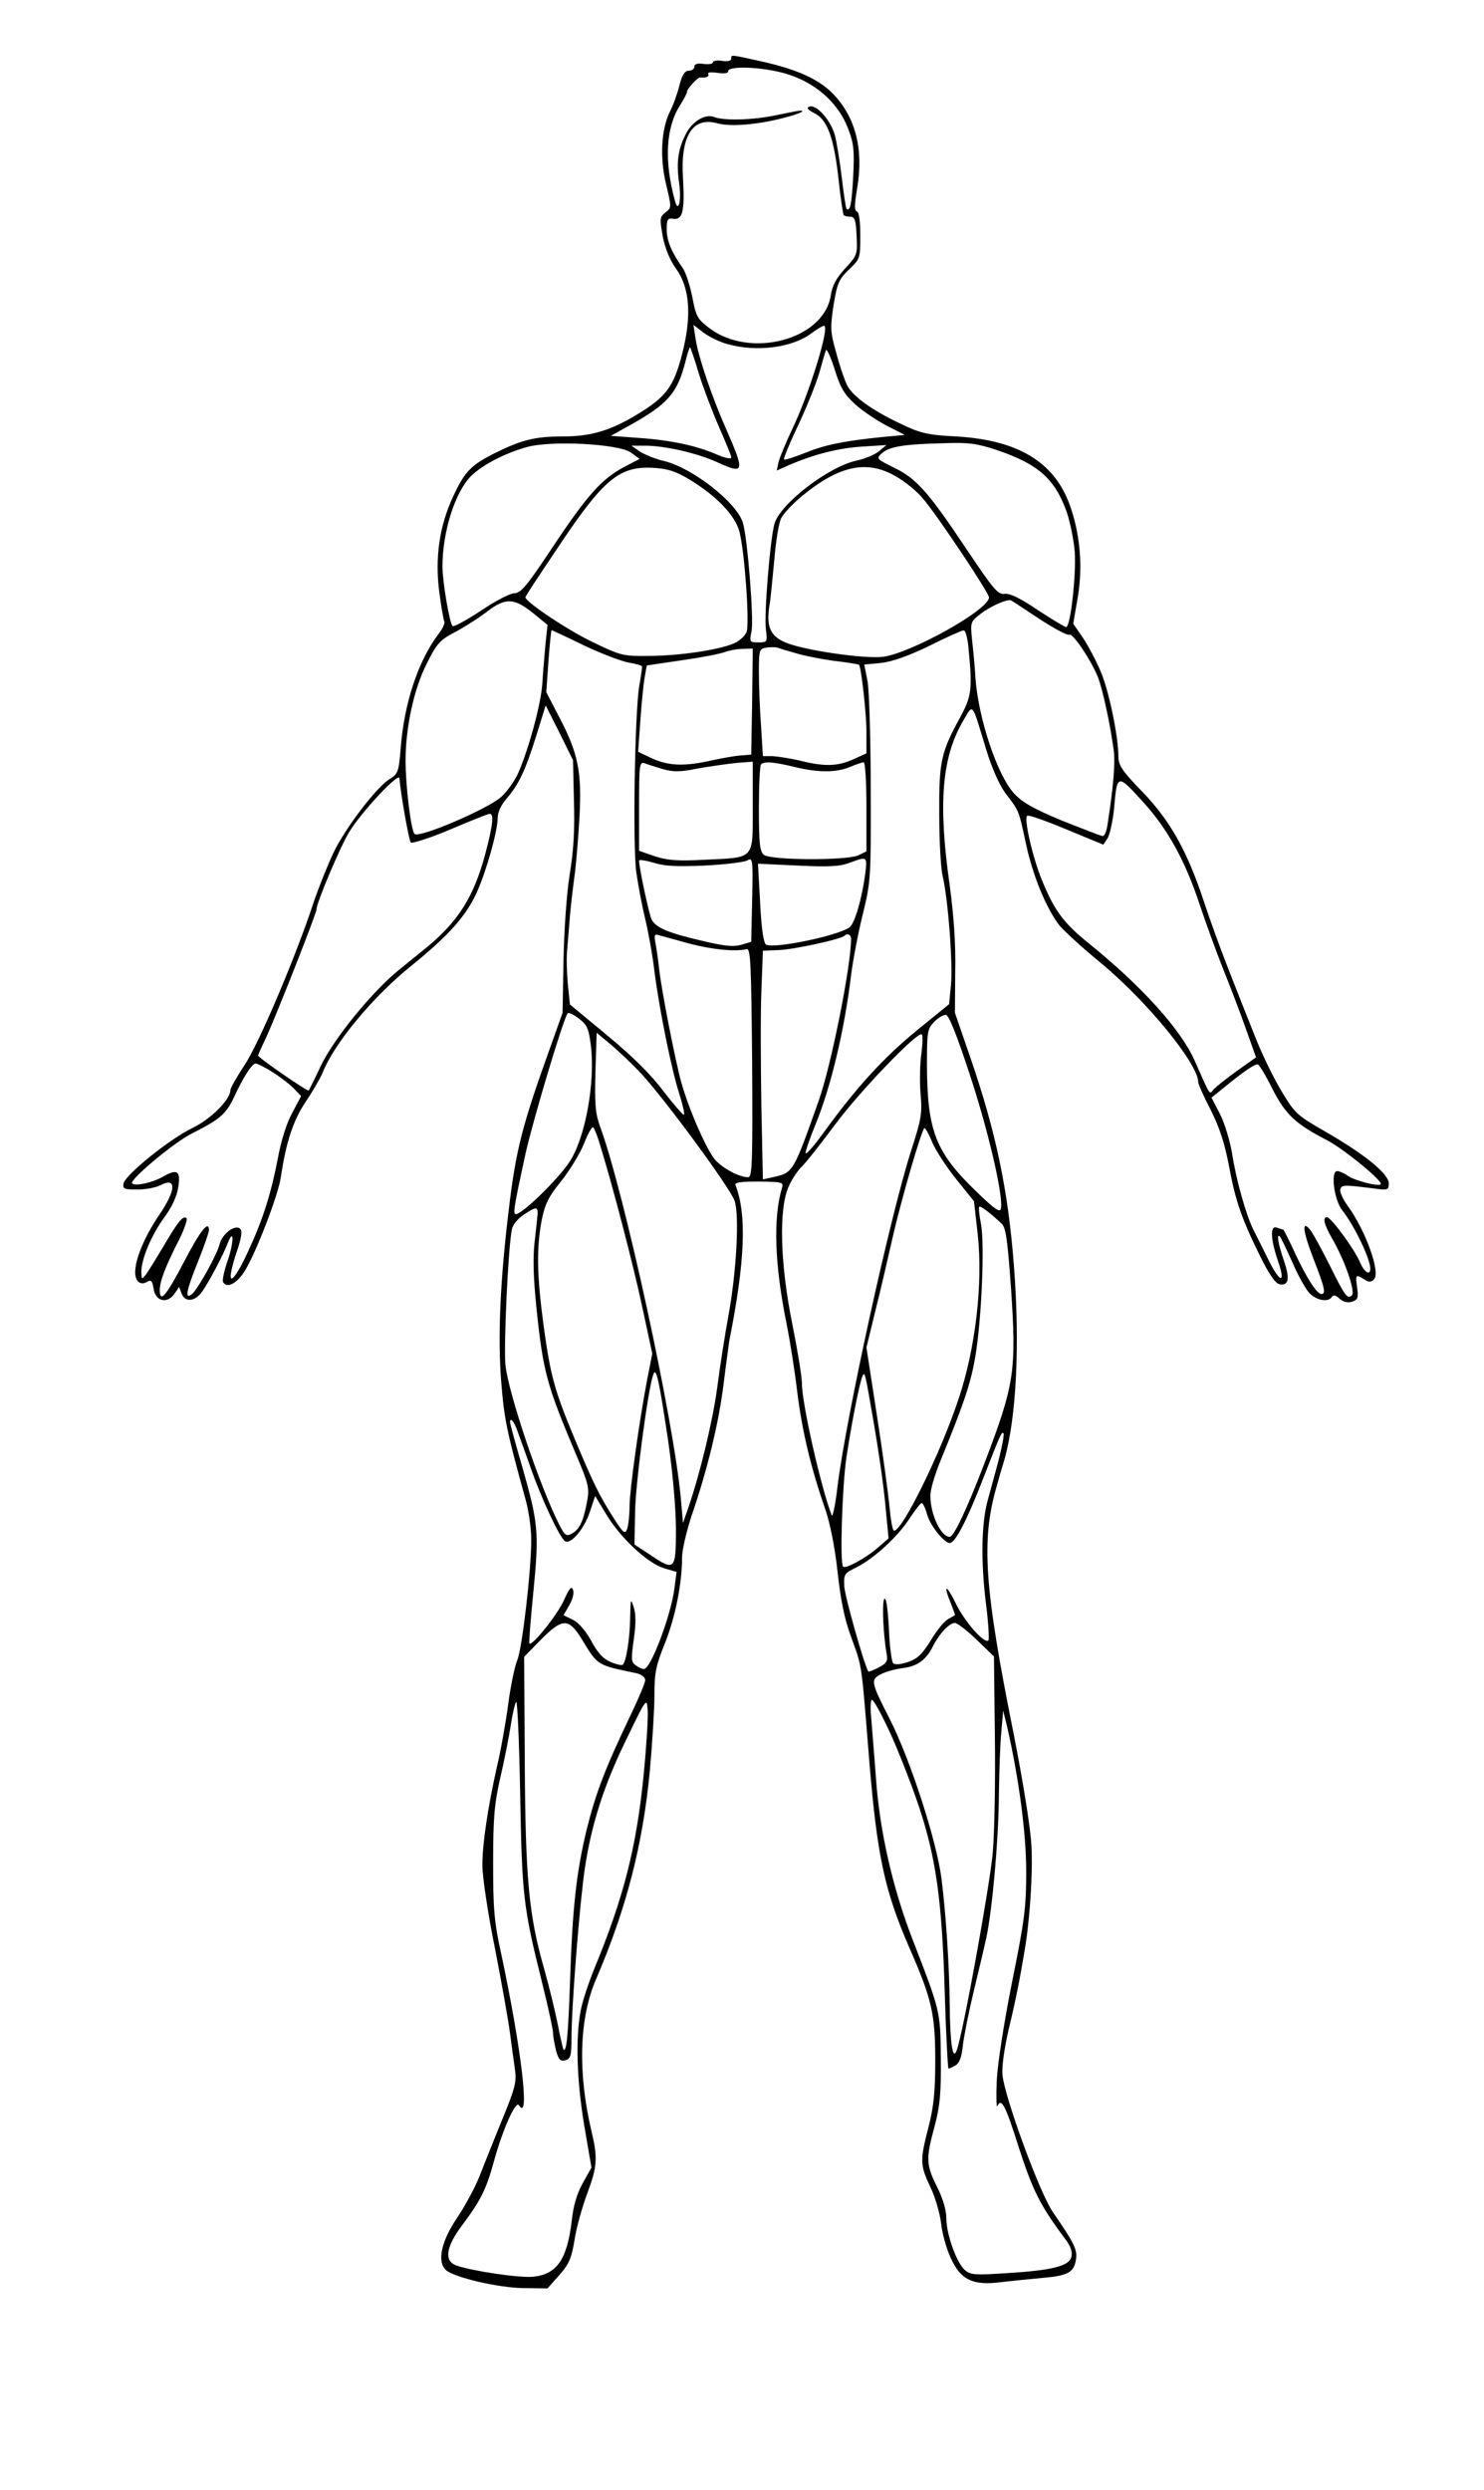 <svg version="1.0" xmlns="http://www.w3.org/2000/svg"
 width="483pt" height="810pt" viewBox="0 0 483 810"
 preserveAspectRatio="xMidYMid meet">

<g transform="translate(0,810) scale(0.1,-0.1)"
fill="#000000" stroke="none">
<path d="M2380 7909 c0 -7 -12 -10 -30 -7 -16 3 -30 0 -30 -5 0 -5 -13 -7 -30
-5 -20 3 -30 0 -30 -9 0 -7 -8 -13 -18 -13 -13 0 -22 -13 -31 -49 -7 -28 -21
-66 -31 -85 -28 -57 -33 -149 -12 -236 18 -75 18 -76 -2 -91 -19 -15 -19 -20
-9 -78 8 -40 23 -77 44 -106 45 -63 51 -156 18 -281 -27 -104 -53 -137 -148
-194 -87 -52 -149 -70 -241 -70 -87 0 -132 -11 -215 -52 -81 -40 -102 -61
-140 -143 -45 -96 -60 -200 -45 -313 6 -47 14 -90 16 -94 3 -5 -5 -23 -19 -41
-66 -87 -112 -226 -123 -373 -6 -75 -9 -82 -35 -98 -42 -25 -144 -158 -183
-239 -19 -40 -48 -112 -65 -162 -57 -174 -178 -460 -225 -530 -25 -38 -46 -75
-46 -81 0 -31 -63 -94 -122 -123 -74 -35 -222 -154 -226 -182 -3 -17 3 -19 45
-19 26 0 60 6 75 14 53 28 52 -15 -4 -97 -47 -69 -78 -143 -78 -186 0 -31 18
-45 41 -30 11 6 15 1 19 -24 6 -41 44 -50 68 -16 l15 22 8 -21 c11 -30 44 -27
67 6 23 33 67 116 83 157 21 54 21 3 -1 -59 -11 -32 -17 -62 -14 -67 12 -21
43 -6 68 32 35 52 112 251 120 309 17 114 40 184 80 244 23 34 48 77 56 96 38
96 164 248 290 349 121 98 177 161 212 238 32 72 68 200 68 244 0 17 12 42 29
61 40 47 60 89 96 203 l31 100 45 -89 44 -89 3 -132 c3 -91 -1 -164 -14 -241
-10 -63 -18 -181 -20 -279 l-3 -170 -41 -115 c-90 -250 -111 -331 -134 -525
-28 -229 -36 -412 -25 -556 10 -126 17 -161 80 -389 10 -36 18 -93 18 -127 1
-94 -29 -353 -45 -393 -8 -18 -22 -84 -30 -145 -8 -60 -24 -150 -36 -200 -31
-139 -48 -254 -48 -324 0 -36 18 -157 41 -270 22 -113 44 -237 49 -276 5 -38
12 -91 16 -117 6 -41 1 -61 -44 -170 -28 -68 -60 -150 -73 -182 -13 -33 -45
-92 -71 -131 -52 -77 -66 -142 -37 -170 26 -24 170 -58 253 -59 l78 -1 38 43
c32 36 40 54 50 115 6 40 25 107 41 150 33 88 35 116 14 204 -45 191 -40 367
15 494 99 230 152 437 175 677 8 89 15 201 15 247 0 74 5 97 35 171 33 84 55
192 55 278 0 23 14 82 30 132 53 153 90 308 105 431 8 65 17 129 19 143 51
256 57 409 20 504 -4 9 15 12 76 12 76 -1 81 -2 75 -21 -29 -98 -24 -249 15
-441 11 -55 27 -155 35 -224 16 -127 44 -245 91 -380 16 -47 31 -122 40 -203
10 -92 22 -153 45 -215 36 -99 32 -75 59 -410 25 -298 49 -413 129 -597 74
-169 85 -216 85 -370 0 -100 -5 -149 -22 -215 -28 -109 -28 -123 6 -195 16
-33 31 -86 35 -118 3 -31 17 -82 31 -112 32 -72 72 -91 161 -80 33 4 94 10
136 14 85 7 105 18 111 61 5 31 -6 53 -75 153 -42 60 -156 370 -164 445 -3 26
5 84 20 150 23 95 36 161 52 257 17 99 27 253 22 340 -3 59 -27 207 -57 360
-97 483 -107 633 -56 810 3 11 14 50 25 86 39 137 51 373 31 632 -19 245 -58
433 -142 677 l-50 145 1 135 c2 91 -5 183 -18 280 -38 267 -26 417 45 537 32
54 26 62 73 -93 19 -63 43 -116 63 -144 46 -60 43 -54 67 -164 22 -103 64
-206 107 -264 14 -18 75 -74 136 -124 151 -125 318 -329 318 -389 0 -6 18 -47
41 -91 29 -58 45 -108 59 -181 21 -114 41 -172 103 -297 27 -55 49 -86 61 -88
30 -6 35 17 15 76 -19 55 -25 91 -13 79 3 -3 21 -41 40 -83 18 -42 43 -87 55
-100 23 -25 63 -32 74 -13 5 7 13 5 25 -6 12 -11 26 -14 40 -10 19 6 22 12 17
46 -6 43 -5 44 23 27 15 -10 22 -10 32 0 22 22 -27 159 -87 241 -14 19 -24 42
-23 50 4 17 10 17 106 5 50 -7 52 -6 52 17 -1 31 -80 95 -209 169 -92 53 -97
58 -143 135 -26 44 -64 123 -84 175 -21 52 -60 151 -87 220 -27 69 -62 166
-78 215 -54 164 -109 263 -198 356 -70 72 -81 89 -81 119 0 64 -31 213 -57
274 -14 34 -40 83 -57 109 l-33 48 15 87 c17 102 7 210 -28 304 -51 136 -168
206 -365 218 -98 5 -118 10 -185 42 -93 44 -155 89 -173 125 -8 16 -24 62 -35
104 -20 70 -20 83 -9 157 12 71 17 83 50 115 36 34 37 36 37 110 0 47 -4 77
-11 79 -9 3 -8 23 1 77 21 125 -5 229 -78 305 -46 48 -117 80 -232 106 -105
23 -100 23 -100 9z m194 -54 c89 -31 157 -95 187 -175 18 -47 20 -70 16 -153
-5 -92 -10 -117 -22 -106 -2 3 -9 47 -15 99 -6 51 -16 113 -22 137 -12 50 -61
105 -84 96 -10 -4 -5 -10 18 -22 41 -21 63 -80 78 -221 6 -58 14 -107 16 -110
3 -3 13 -5 22 -5 14 0 18 -12 20 -62 3 -61 2 -64 -37 -106 -29 -32 -42 -55
-47 -88 -22 -144 -262 -208 -396 -106 -38 29 -43 38 -55 102 -8 39 -22 81 -31
93 -36 51 -52 89 -52 125 0 34 3 38 22 35 30 -4 37 26 31 132 -9 137 31 201
111 179 43 -12 130 -5 215 17 51 13 76 24 55 24 -5 0 -41 -7 -79 -15 -76 -16
-168 -18 -200 -6 -28 12 -71 -13 -91 -52 -27 -50 -33 -94 -24 -160 9 -58 -2
-103 -13 -61 -36 130 -30 238 16 311 13 21 24 41 23 44 -1 9 35 48 43 47 19
-2 31 3 26 11 -3 6 9 7 30 4 21 -3 35 -2 35 5 0 21 132 13 204 -13z m-204
-875 c94 -26 208 -11 270 35 19 14 37 25 42 25 20 0 -47 -218 -103 -335 -21
-44 -41 -93 -45 -108 l-6 -28 38 17 c83 36 162 56 239 61 l80 5 -24 -20 c-13
-11 -47 -25 -75 -31 -90 -20 -245 -139 -265 -204 -14 -46 -35 -298 -28 -346 5
-40 4 -41 -24 -41 -29 0 -30 1 -23 36 8 41 -13 302 -28 353 -20 66 -163 178
-256 201 -27 6 -61 20 -78 30 l-29 20 45 0 c65 0 173 -25 237 -55 86 -39 88
-31 26 110 -47 106 -90 234 -99 292 l-7 46 34 -26 c19 -14 54 -31 79 -37z
m-95 -97 c15 -48 45 -126 66 -174 21 -48 39 -91 39 -97 0 -6 -18 -3 -44 8 -65
29 -151 48 -254 55 l-94 7 63 35 c122 68 154 104 180 207 6 25 13 46 15 46 1
0 15 -39 29 -87z m508 -98 c24 -22 71 -53 103 -70 l59 -30 -75 -7 c-126 -13
-185 -25 -251 -52 -35 -14 -65 -23 -67 -21 -3 2 18 53 46 112 28 59 58 135 68
168 9 33 19 67 22 75 2 8 15 -19 28 -60 19 -61 31 -82 67 -115z m-730 -157
l29 -21 -54 -28 c-71 -39 -117 -90 -232 -263 -81 -122 -101 -146 -122 -146
-13 0 -62 -25 -109 -57 -47 -31 -88 -53 -92 -50 -10 11 -32 139 -33 193 0 115
42 247 96 298 37 35 109 72 177 91 79 23 300 11 340 -17z m1191 8 c135 -46
189 -93 228 -202 11 -33 23 -91 26 -130 5 -76 -14 -244 -28 -244 -5 0 -46 25
-92 55 -56 38 -90 55 -108 53 -22 -3 -36 14 -122 142 -127 190 -164 232 -237
268 -59 29 -60 30 -40 48 24 21 71 29 201 32 81 3 108 -1 172 -22z m-1000 -96
c89 -54 150 -118 163 -171 17 -68 33 -297 23 -325 -5 -13 -24 -30 -43 -38 -52
-21 -173 -39 -272 -40 -87 -1 -93 0 -188 46 -81 39 -217 130 -217 145 0 3 44
70 98 150 155 234 206 277 318 271 48 -3 73 -11 118 -38z m672 10 c29 -16 68
-48 88 -72 47 -55 216 -308 215 -322 -2 -41 -256 -182 -346 -193 -62 -7 -260
22 -317 47 -49 21 -62 51 -52 118 4 20 10 88 16 149 5 62 15 124 23 138 7 14
37 46 67 71 122 100 212 119 306 64z m-1178 -447 l44 -36 -7 -66 c-3 -36 -8
-93 -10 -126 -4 -63 -42 -205 -77 -287 -11 -26 -37 -63 -57 -81 -44 -39 -267
-135 -282 -120 -11 11 -29 154 -29 239 0 106 27 232 68 313 33 67 43 78 92
104 30 16 78 46 105 67 61 47 89 45 153 -7z m1644 -16 c49 -32 92 -55 98 -52
11 7 69 -79 93 -137 15 -37 40 -151 52 -240 5 -41 -1 -118 -21 -245 -3 -18 -9
-33 -15 -33 -5 0 -64 23 -132 50 -94 39 -130 60 -157 89 -54 60 -115 241 -125
373 -2 34 -7 91 -11 124 -6 61 -6 61 29 88 32 24 83 47 97 43 3 -1 44 -28 92
-60z m-1481 -87 c57 -27 123 -52 147 -56 23 -4 42 -9 42 -13 0 -3 -4 -33 -10
-66 -14 -95 -21 -515 -9 -603 6 -42 19 -111 29 -152 10 -41 24 -118 30 -170
16 -124 55 -318 81 -399 11 -35 18 -65 15 -68 -2 -2 -32 32 -66 76 -40 54
-102 115 -183 182 l-122 101 -7 67 c-3 36 -5 86 -2 111 2 25 6 74 9 110 3 36
10 95 15 131 5 36 12 122 16 190 8 148 -4 209 -67 328 l-41 79 7 101 c4 55 9
101 10 101 1 0 49 -22 106 -50z m1252 -17 c12 -125 9 -148 -27 -215 -64 -116
-70 -146 -69 -318 0 -85 5 -175 11 -200 18 -75 34 -291 27 -356 l-6 -61 -107
-87 c-107 -88 -195 -184 -300 -329 -31 -43 -58 -74 -60 -69 -1 5 13 47 32 93
50 122 94 305 116 486 6 48 23 138 38 198 26 107 27 117 26 405 0 162 -5 320
-10 351 l-11 57 54 5 c35 4 88 22 156 55 56 28 107 51 113 51 7 1 14 -27 17
-66z m-563 -8 c25 -8 81 -19 124 -25 44 -5 81 -11 82 -13 7 -8 24 -158 24
-217 l0 -71 -42 -19 c-51 -23 -93 -25 -173 -5 -33 8 -74 14 -91 15 l-31 0 -6
98 c-4 53 -7 132 -7 174 0 72 1 77 23 81 12 2 29 2 37 0 8 -3 35 -11 60 -18z
m-142 -157 l-3 -173 -35 -3 c-19 -1 -68 -10 -108 -19 -82 -17 -131 -14 -187
13 l-38 18 7 100 c4 56 10 119 14 141 l7 40 115 17 c63 9 126 21 140 27 14 5
40 10 58 10 l32 1 -2 -172z m-291 -220 c35 -10 56 -10 115 2 40 7 97 15 126
18 l52 4 0 -146 c0 -175 8 -165 -154 -173 -91 -5 -123 -2 -164 11 l-52 18 0
145 c0 134 1 145 18 140 9 -4 36 -12 59 -19z m428 7 c78 -19 137 -19 182 0 19
8 39 15 44 15 5 0 9 -65 9 -145 l0 -145 -27 -13 c-40 -17 -285 -16 -307 2 -13
11 -16 37 -16 151 0 75 3 140 7 143 10 11 42 8 108 -8z m-1285 -37 c4 -51 31
-203 37 -209 4 -4 61 14 125 41 64 27 123 51 130 52 17 4 13 -34 -13 -132 -38
-140 -88 -219 -196 -307 -12 -10 -50 -40 -84 -68 -89 -72 -214 -226 -256 -315
-19 -41 -37 -76 -38 -78 -4 -4 -165 107 -165 114 0 2 11 27 25 56 35 76 165
406 165 419 0 22 78 206 107 253 43 69 162 195 163 174z m2423 -80 c78 -86
135 -190 181 -329 19 -57 53 -151 76 -209 23 -57 57 -146 75 -197 l33 -93 -62
-44 c-34 -24 -68 -52 -76 -60 -14 -18 -9 -26 -62 94 -45 101 -173 243 -347
383 -81 66 -110 106 -150 204 -30 73 -59 199 -48 209 3 4 60 -16 127 -44 l121
-50 14 21 c7 12 17 56 21 97 10 114 10 114 97 18z m-1430 -204 c65 3 127 11
138 16 19 11 20 8 17 -127 l-3 -137 -33 -10 c-26 -7 -56 -4 -130 14 -108 25
-147 42 -161 68 -8 15 -41 169 -41 192 0 4 21 1 48 -7 35 -11 76 -13 165 -9z
m523 -28 c-11 -81 -34 -160 -51 -173 -39 -28 -249 -71 -272 -56 -8 6 -15 54
-19 136 l-7 127 129 -6 c101 -5 138 -3 169 9 58 21 58 22 51 -37z m-572 -226
c73 -19 148 -27 186 -18 13 3 15 -44 18 -369 2 -331 0 -373 -13 -373 -28 0
-80 27 -107 56 -27 31 -85 161 -111 254 -19 69 -64 297 -72 370 -3 30 -9 68
-12 84 -4 25 -3 28 13 23 11 -3 55 -15 98 -27z m526 16 c0 -89 -65 -413 -105
-526 -84 -237 -83 -235 -150 -250 l-32 -7 -5 238 c-2 132 -3 299 0 373 l5 133
51 2 c45 1 204 35 215 47 9 9 21 3 21 -10z m-847 -347 c15 -120 -18 -302 -70
-380 -38 -57 -153 -169 -174 -169 -10 0 -7 20 31 195 24 108 120 429 137 458
3 4 19 -3 36 -16 28 -21 33 -33 40 -88z m1233 -94 c60 -181 109 -392 102 -435
-2 -17 -17 -8 -84 57 -129 125 -156 195 -157 406 0 110 1 119 23 142 13 14 31
24 39 23 10 -2 36 -68 77 -193z m-1067 0 c81 -89 289 -372 302 -412 16 -49 6
-233 -21 -378 -11 -60 -27 -162 -35 -225 -15 -112 -55 -278 -93 -390 l-19 -55
-7 79 c-23 256 -186 1004 -263 1211 -15 42 -18 71 -15 178 l4 127 48 -40 c27
-23 71 -65 99 -95z m910 68 c-5 -32 -6 -90 -3 -130 6 -64 3 -83 -30 -185 -69
-214 -213 -873 -240 -1093 -7 -60 -16 -103 -19 -95 -35 90 -97 364 -97 429 0
21 -14 107 -31 192 -40 197 -45 376 -12 449 11 25 31 54 43 65 12 11 60 72
107 135 79 107 268 304 283 295 4 -2 3 -30 -1 -62z m-2109 -63 c25 -16 56 -40
68 -53 l22 -23 -29 -55 c-18 -32 -36 -90 -46 -144 -22 -115 -48 -199 -95 -301
-56 -122 -79 -125 -39 -5 15 44 18 66 11 73 -16 16 -58 -15 -67 -49 -8 -34
-71 -147 -90 -163 -25 -20 -19 11 20 107 19 48 35 93 35 101 0 34 -29 -3 -81
-103 -58 -111 -79 -136 -79 -92 0 28 18 76 63 164 17 34 28 66 24 70 -11 10
-29 -13 -75 -92 -23 -38 -48 -79 -56 -90 -15 -19 -15 -19 -16 7 0 42 33 121
76 179 24 33 40 68 44 96 9 54 -3 62 -51 34 -34 -19 -89 -31 -99 -21 -10 11
136 133 194 162 91 46 111 63 136 115 32 69 60 113 72 113 6 0 32 -13 58 -30z
m3252 -54 c43 -83 75 -113 178 -166 55 -29 183 -134 174 -143 -8 -8 -85 12
-108 28 -11 8 -27 15 -34 15 -22 0 -10 -95 17 -128 40 -51 90 -156 91 -189 0
-25 -20 -12 -34 21 -17 41 -94 146 -107 146 -15 0 -10 -23 17 -70 41 -71 76
-172 64 -184 -14 -14 -22 -4 -73 99 -25 50 -52 99 -60 110 -31 41 -28 3 7 -88
38 -97 42 -117 27 -117 -15 0 -49 53 -87 135 -19 41 -36 75 -38 75 -3 0 -11 3
-20 6 -23 9 -21 -38 4 -110 26 -76 5 -70 -34 10 -16 32 -37 75 -47 94 -24 49
-56 162 -69 248 -7 40 -24 98 -39 127 l-28 54 41 33 c65 53 100 77 110 75 5
-2 27 -38 48 -81z m-2189 -181 c39 -125 109 -393 138 -530 l32 -149 -17 -86
c-26 -138 -56 -351 -57 -410 0 -30 -4 -64 -8 -75 -7 -17 -12 -13 -43 35 -46
72 -66 112 -126 255 -68 163 -80 207 -103 374 -22 165 -23 249 -6 341 11 54
22 76 64 128 27 34 61 89 74 122 13 33 26 56 30 52 4 -4 14 -29 22 -57z m1081
9 c11 -26 45 -79 78 -120 l58 -72 12 -106 c18 -160 -7 -375 -63 -540 -59 -177
-182 -426 -209 -426 -5 0 -11 35 -15 78 -4 42 -22 176 -41 298 l-34 220 30
123 c17 67 41 173 55 234 29 127 96 357 104 357 3 0 15 -21 25 -46z m226 -265
c14 -13 19 -53 30 -202 19 -278 13 -319 -88 -583 -56 -146 -98 -234 -111 -234
-28 0 -62 71 -63 132 -1 18 14 69 32 113 81 198 100 257 115 345 20 123 30
360 18 427 -6 29 -8 54 -6 57 4 4 36 -20 73 -55z m-1510 34 c-1 -10 -5 -52
-10 -93 -6 -53 -4 -117 6 -215 21 -205 34 -252 123 -463 49 -115 50 -122 41
-171 -12 -62 -24 -87 -50 -101 -17 -9 -22 -5 -40 30 -63 124 -166 429 -175
520 -6 61 9 384 21 440 2 14 19 35 37 47 40 27 47 28 47 6z m425 -743 c15
-105 25 -220 25 -287 0 -132 -4 -136 -86 -80 l-49 32 2 105 c1 92 43 410 60
450 9 23 19 -25 48 -220z m669 60 c14 -80 31 -197 37 -260 l11 -115 -37 -32
c-37 -32 -103 -68 -111 -60 -11 10 -3 263 11 357 17 112 44 249 53 265 7 12 7
13 36 -155z m-1163 -17 c6 -16 26 -72 45 -125 34 -99 96 -232 113 -242 19 -12
62 40 80 93 l18 54 37 -61 c46 -76 134 -158 187 -174 l41 -12 -7 -54 c-11 -87
-77 -262 -99 -262 -7 0 -19 6 -28 13 -14 10 -14 22 -5 85 7 50 7 82 -1 105 -9
29 -10 25 -11 -38 -1 -66 -13 -141 -24 -151 -3 -3 -21 1 -40 9 -25 11 -42 30
-63 69 -18 33 -41 59 -59 68 l-31 15 19 33 c11 19 16 39 12 50 -5 13 -12 5
-30 -35 -21 -47 -103 -149 -112 -140 -2 2 4 78 13 168 19 194 16 224 -36 406
-22 76 -40 141 -40 146 0 16 11 5 21 -20z m1570 -100 c-11 -43 -28 -103 -36
-133 -21 -74 -23 -201 -6 -337 8 -62 11 -116 8 -120 -13 -12 -78 61 -107 122
-31 63 -41 61 -15 -2 8 -20 14 -37 13 -38 -2 -1 -12 -7 -23 -13 -11 -6 -36
-36 -55 -68 -28 -45 -43 -60 -74 -71 -24 -8 -43 -10 -49 -4 -5 5 -12 57 -14
116 -4 66 -9 101 -15 93 -8 -12 -3 -120 8 -180 4 -22 0 -29 -26 -43 -18 -9
-33 -15 -34 -13 -15 27 -76 244 -78 276 -2 41 -1 43 40 63 57 29 135 100 173
160 18 27 35 49 39 49 4 0 12 -17 18 -39 11 -36 55 -91 73 -91 17 0 52 66 100
187 67 172 69 176 75 170 3 -3 -4 -41 -15 -84z m-1361 -580 c57 -94 50 -89
183 -117 15 -4 27 -13 27 -22 0 -9 -22 -61 -49 -117 -82 -172 -111 -247 -142
-371 -33 -138 -46 -251 -54 -501 -6 -168 -11 -222 -21 -213 -2 3 -10 38 -18
79 -8 41 -28 123 -45 184 -50 174 -61 293 -63 675 l-2 340 54 55 c69 70 90 71
130 8z m1288 -7 l57 -55 3 -257 c2 -141 -1 -313 -7 -383 -9 -102 -96 -584
-117 -641 -13 -37 -22 22 -23 149 -1 126 -13 303 -27 411 -16 123 -102 388
-169 519 -61 119 -62 127 -28 144 15 8 47 17 71 20 48 6 76 26 99 72 20 40 53
75 71 75 7 0 39 -24 70 -54z m-1083 -439 c-23 -235 -65 -401 -162 -635 -18
-45 -38 -105 -43 -133 -17 -90 -13 -225 11 -371 l24 -140 -28 -50 c-19 -34
-31 -74 -36 -122 -15 -126 -48 -175 -125 -183 -43 -5 -203 19 -252 37 -40 15
-32 62 22 133 59 79 77 115 102 207 28 102 71 198 81 181 37 -59 8 183 -57
489 -24 109 -27 148 -27 300 0 146 4 192 23 275 13 55 28 132 34 170 6 39 14
74 18 78 4 5 10 -130 13 -300 6 -332 10 -367 71 -612 20 -80 36 -154 36 -165
0 -12 5 -37 10 -58 8 -29 14 -35 30 -31 17 5 20 14 20 72 0 103 27 445 44 556
22 144 63 271 137 421 63 131 64 131 67 90 2 -22 -4 -117 -13 -209z m799 142
c26 -55 67 -160 92 -232 60 -175 80 -315 89 -624 4 -134 10 -243 12 -243 2 0
12 4 22 10 13 7 21 26 25 67 4 32 20 112 36 178 16 66 34 142 40 170 19 87 40
316 41 460 1 77 4 172 8 210 l6 70 13 -53 c38 -167 62 -345 62 -471 0 -116 -5
-157 -46 -359 -27 -136 -47 -265 -50 -322 -2 -52 -1 -89 2 -82 13 28 26 5 70
-135 46 -141 69 -188 153 -300 16 -22 22 -39 18 -56 -8 -30 -65 -44 -220 -53
-95 -6 -109 -5 -127 11 -27 24 -60 117 -60 168 0 27 -11 64 -30 102 -36 72
-37 92 -8 198 18 68 21 107 20 222 -1 152 -2 153 -91 383 -66 170 -108 355
-120 527 -6 83 -14 174 -16 203 -3 28 -1 52 3 52 5 0 30 -45 56 -101z"/>
</g>
</svg>
